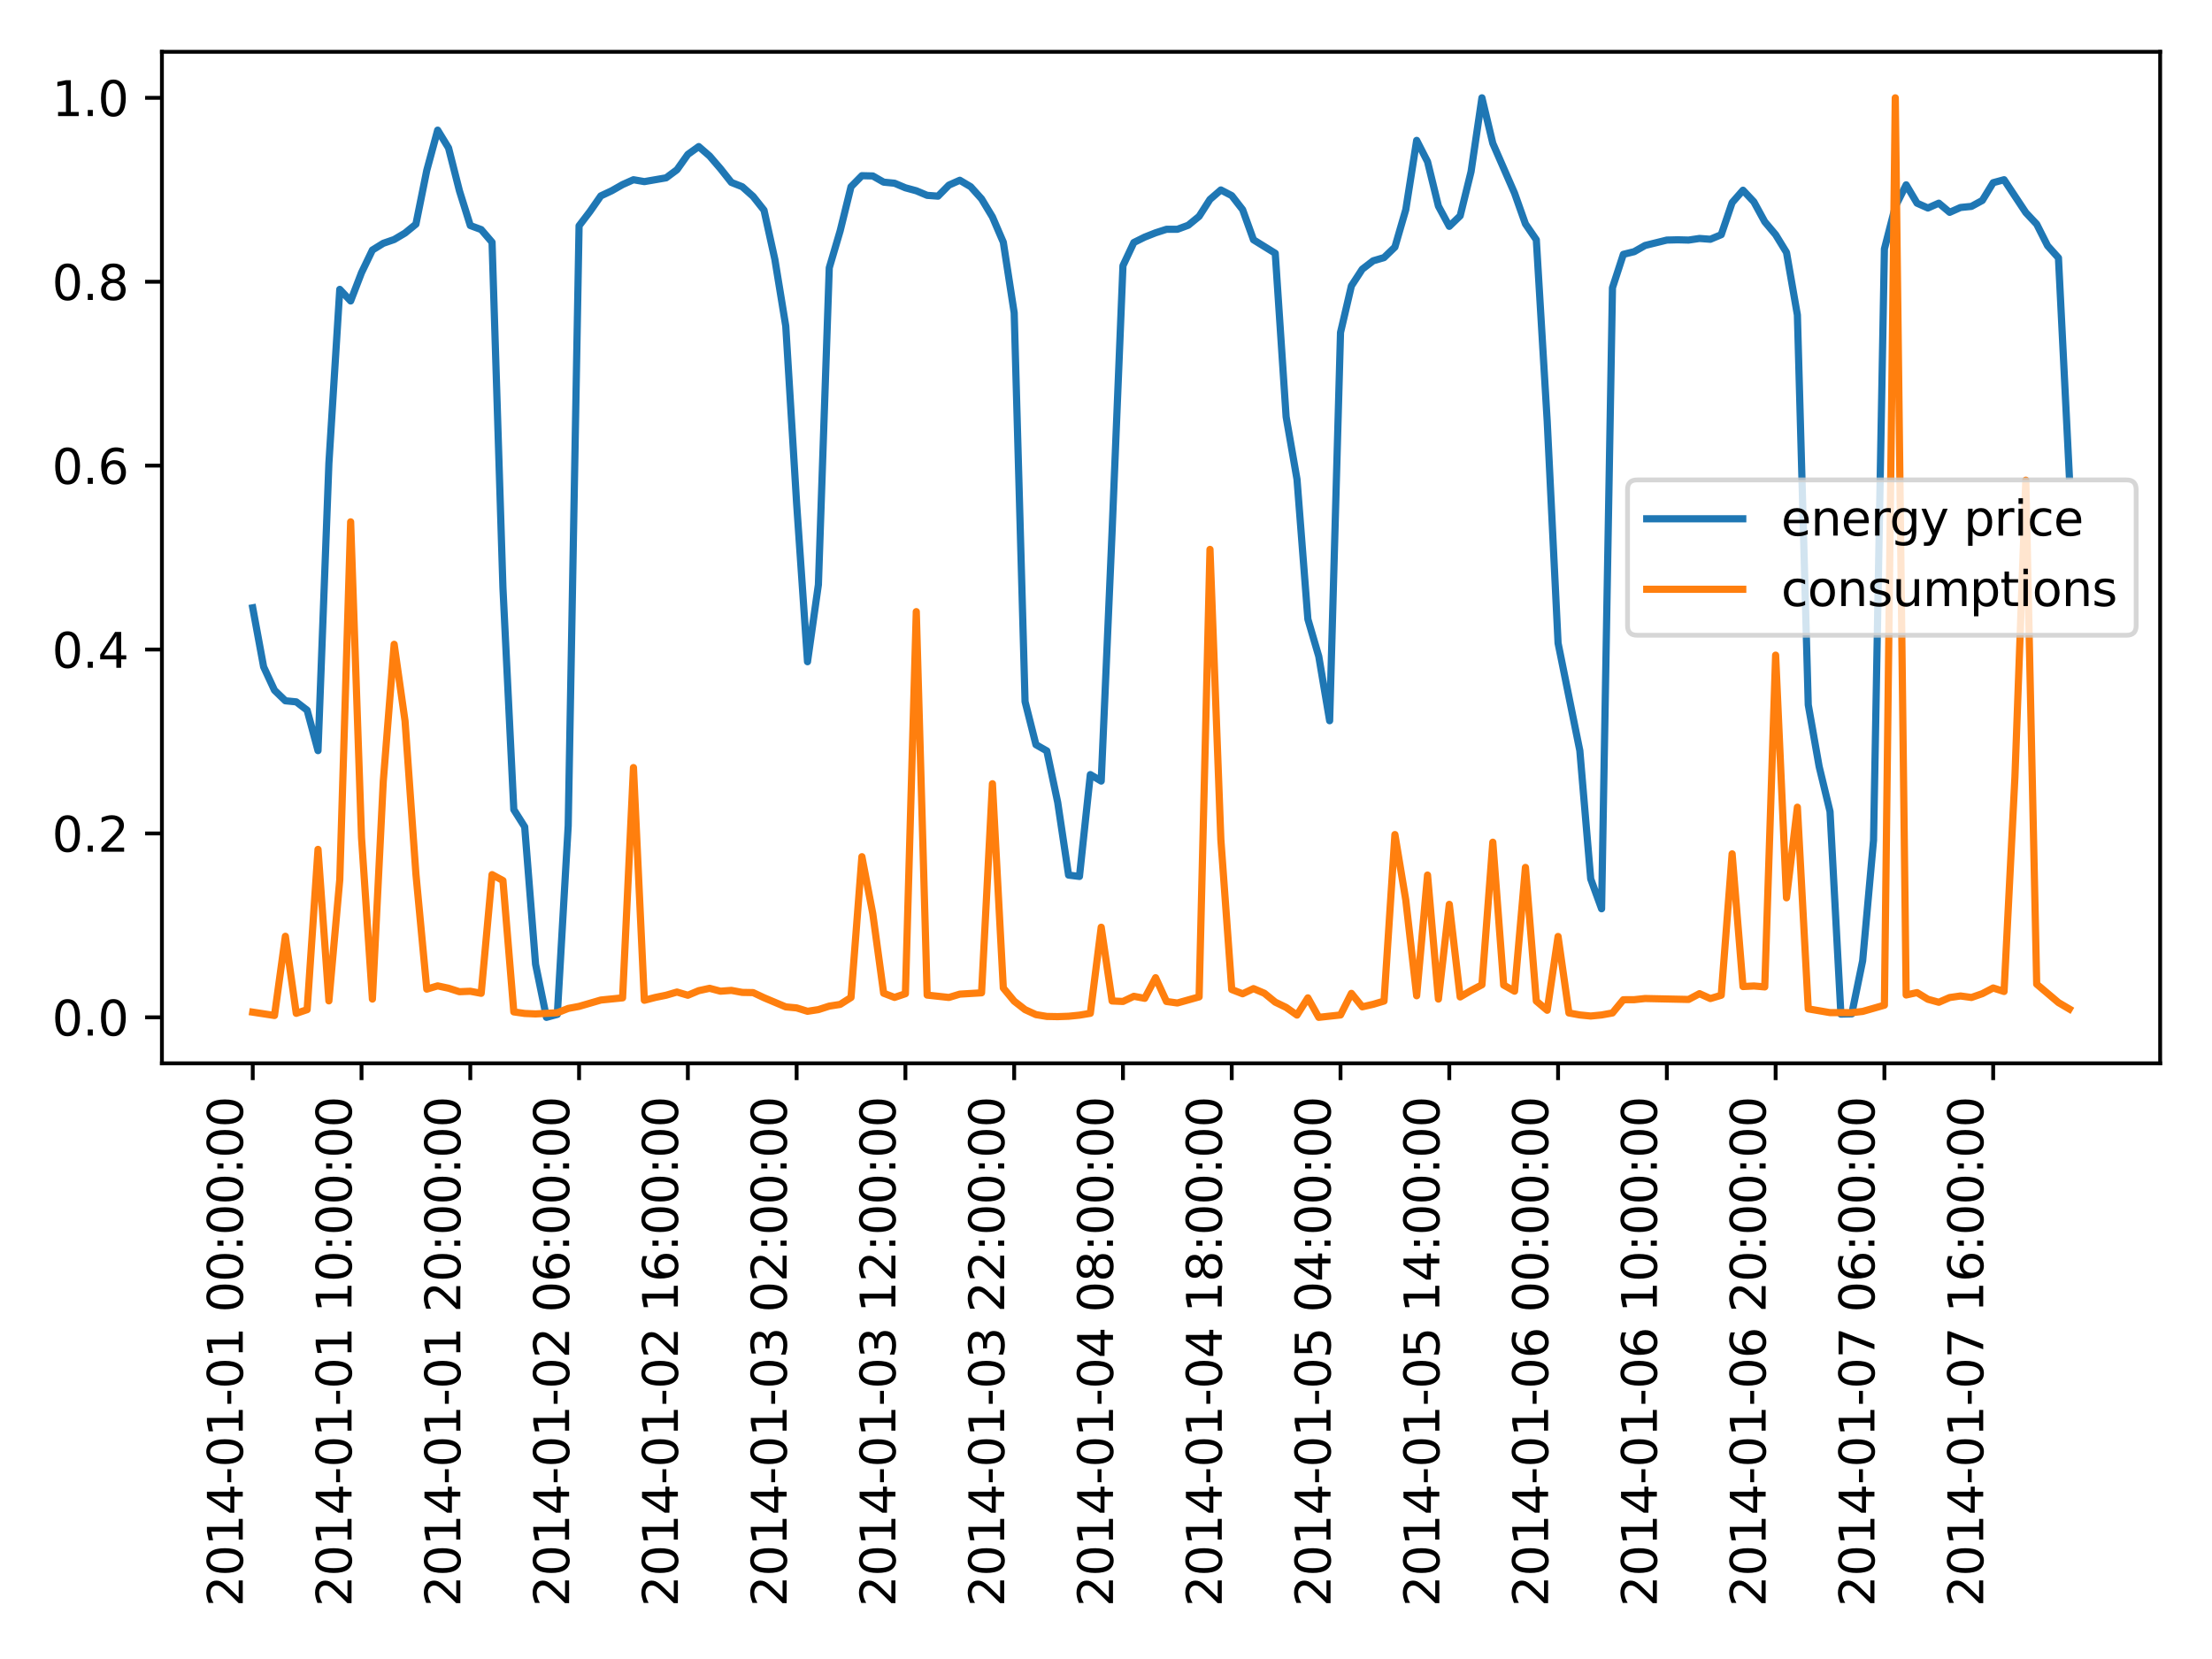 <?xml version="1.0" encoding="utf-8" standalone="no"?>
<!DOCTYPE svg PUBLIC "-//W3C//DTD SVG 1.1//EN"
        "http://www.w3.org/Graphics/SVG/1.1/DTD/svg11.dtd">
<svg xmlns:xlink="http://www.w3.org/1999/xlink" width="460.8pt" height="345.6pt" viewBox="0 0 460.8 345.6"
     xmlns="http://www.w3.org/2000/svg" version="1.1">
    <defs>
        <style type="text/css">*{stroke-linejoin: round; stroke-linecap: butt}</style>
    </defs>
    <g id="figure_1">
        <g id="patch_1">
            <path d="M 0 345.6
L 460.8 345.6 
L 460.8 0 
L 0 0 
z
" style="fill: #ffffff"/>
        </g>
        <g id="axes_1">
            <g id="patch_2">
                <path d="M 33.73 221.51
L 450 221.51 
L 450 10.8 
L 33.73 10.8 
z
" style="fill: #ffffff"/>
            </g>
            <g id="matplotlib.axis_1">
                <g id="xtick_1">
                    <g id="line2d_1">
                        <defs>
                            <path id="m4d69a0c243" d="M 0 0
L 0 3.5 
" style="stroke: #000000; stroke-width: 0.8"/>
                        </defs>
                        <g>
                            <use xlink:href="#m4d69a0c243" x="52.651" y="221.51"
                                 style="stroke: #000000; stroke-width: 0.8"/>
                        </g>
                    </g>
                    <g id="text_1">
                        <!-- 2014-01-01 00:00:00 -->
                        <g transform="translate(50.572 334.716)rotate(-90)scale(0.1 -0.1)">
                            <defs>
                                <path id="DejaVuSans-32" d="M 1228 531
L 3431 531 
L 3431 0 
L 469 0 
L 469 531 
Q 828 903 1448 1529 
Q 2069 2156 2228 2338 
Q 2531 2678 2651 2914 
Q 2772 3150 2772 3378 
Q 2772 3750 2511 3984 
Q 2250 4219 1831 4219 
Q 1534 4219 1204 4116 
Q 875 4013 500 3803 
L 500 4441 
Q 881 4594 1212 4672 
Q 1544 4750 1819 4750 
Q 2544 4750 2975 4387 
Q 3406 4025 3406 3419 
Q 3406 3131 3298 2873 
Q 3191 2616 2906 2266 
Q 2828 2175 2409 1742 
Q 1991 1309 1228 531 
z
" transform="scale(0.016)"/>
                                <path id="DejaVuSans-30" d="M 2034 4250
Q 1547 4250 1301 3770 
Q 1056 3291 1056 2328 
Q 1056 1369 1301 889 
Q 1547 409 2034 409 
Q 2525 409 2770 889 
Q 3016 1369 3016 2328 
Q 3016 3291 2770 3770 
Q 2525 4250 2034 4250 
z
M 2034 4750 
Q 2819 4750 3233 4129 
Q 3647 3509 3647 2328 
Q 3647 1150 3233 529 
Q 2819 -91 2034 -91 
Q 1250 -91 836 529 
Q 422 1150 422 2328 
Q 422 3509 836 4129 
Q 1250 4750 2034 4750 
z
" transform="scale(0.016)"/>
                                <path id="DejaVuSans-31" d="M 794 531
L 1825 531 
L 1825 4091 
L 703 3866 
L 703 4441 
L 1819 4666 
L 2450 4666 
L 2450 531 
L 3481 531 
L 3481 0 
L 794 0 
L 794 531 
z
" transform="scale(0.016)"/>
                                <path id="DejaVuSans-34" d="M 2419 4116
L 825 1625 
L 2419 1625 
L 2419 4116 
z
M 2253 4666 
L 3047 4666 
L 3047 1625 
L 3713 1625 
L 3713 1100 
L 3047 1100 
L 3047 0 
L 2419 0 
L 2419 1100 
L 313 1100 
L 313 1709 
L 2253 4666 
z
" transform="scale(0.016)"/>
                                <path id="DejaVuSans-2d" d="M 313 2009
L 1997 2009 
L 1997 1497 
L 313 1497 
L 313 2009 
z
" transform="scale(0.016)"/>
                                <path id="DejaVuSans-20" transform="scale(0.016)"/>
                                <path id="DejaVuSans-3a" d="M 750 794
L 1409 794 
L 1409 0 
L 750 0 
L 750 794 
z
M 750 3309 
L 1409 3309 
L 1409 2516 
L 750 2516 
L 750 3309 
z
" transform="scale(0.016)"/>
                            </defs>
                            <use xlink:href="#DejaVuSans-32"/>
                            <use xlink:href="#DejaVuSans-30" x="63.623"/>
                            <use xlink:href="#DejaVuSans-31" x="127.246"/>
                            <use xlink:href="#DejaVuSans-34" x="190.869"/>
                            <use xlink:href="#DejaVuSans-2d" x="254.492"/>
                            <use xlink:href="#DejaVuSans-30" x="290.576"/>
                            <use xlink:href="#DejaVuSans-31" x="354.199"/>
                            <use xlink:href="#DejaVuSans-2d" x="417.822"/>
                            <use xlink:href="#DejaVuSans-30" x="453.906"/>
                            <use xlink:href="#DejaVuSans-31" x="517.529"/>
                            <use xlink:href="#DejaVuSans-20" x="581.152"/>
                            <use xlink:href="#DejaVuSans-30" x="612.939"/>
                            <use xlink:href="#DejaVuSans-30" x="676.562"/>
                            <use xlink:href="#DejaVuSans-3a" x="740.186"/>
                            <use xlink:href="#DejaVuSans-30" x="773.877"/>
                            <use xlink:href="#DejaVuSans-30" x="837.5"/>
                            <use xlink:href="#DejaVuSans-3a" x="901.123"/>
                            <use xlink:href="#DejaVuSans-30" x="934.814"/>
                            <use xlink:href="#DejaVuSans-30" x="998.438"/>
                        </g>
                    </g>
                </g>
                <g id="xtick_2">
                    <g id="line2d_2">
                        <g>
                            <use xlink:href="#m4d69a0c243" x="75.312" y="221.51"
                                 style="stroke: #000000; stroke-width: 0.8"/>
                        </g>
                    </g>
                    <g id="text_2">
                        <!-- 2014-01-01 10:00:00 -->
                        <g transform="translate(73.232 334.716)rotate(-90)scale(0.1 -0.1)">
                            <use xlink:href="#DejaVuSans-32"/>
                            <use xlink:href="#DejaVuSans-30" x="63.623"/>
                            <use xlink:href="#DejaVuSans-31" x="127.246"/>
                            <use xlink:href="#DejaVuSans-34" x="190.869"/>
                            <use xlink:href="#DejaVuSans-2d" x="254.492"/>
                            <use xlink:href="#DejaVuSans-30" x="290.576"/>
                            <use xlink:href="#DejaVuSans-31" x="354.199"/>
                            <use xlink:href="#DejaVuSans-2d" x="417.822"/>
                            <use xlink:href="#DejaVuSans-30" x="453.906"/>
                            <use xlink:href="#DejaVuSans-31" x="517.529"/>
                            <use xlink:href="#DejaVuSans-20" x="581.152"/>
                            <use xlink:href="#DejaVuSans-31" x="612.939"/>
                            <use xlink:href="#DejaVuSans-30" x="676.562"/>
                            <use xlink:href="#DejaVuSans-3a" x="740.186"/>
                            <use xlink:href="#DejaVuSans-30" x="773.877"/>
                            <use xlink:href="#DejaVuSans-30" x="837.5"/>
                            <use xlink:href="#DejaVuSans-3a" x="901.123"/>
                            <use xlink:href="#DejaVuSans-30" x="934.814"/>
                            <use xlink:href="#DejaVuSans-30" x="998.438"/>
                        </g>
                    </g>
                </g>
                <g id="xtick_3">
                    <g id="line2d_3">
                        <g>
                            <use xlink:href="#m4d69a0c243" x="97.972" y="221.51"
                                 style="stroke: #000000; stroke-width: 0.8"/>
                        </g>
                    </g>
                    <g id="text_3">
                        <!-- 2014-01-01 20:00:00 -->
                        <g transform="translate(95.892 334.716)rotate(-90)scale(0.1 -0.1)">
                            <use xlink:href="#DejaVuSans-32"/>
                            <use xlink:href="#DejaVuSans-30" x="63.623"/>
                            <use xlink:href="#DejaVuSans-31" x="127.246"/>
                            <use xlink:href="#DejaVuSans-34" x="190.869"/>
                            <use xlink:href="#DejaVuSans-2d" x="254.492"/>
                            <use xlink:href="#DejaVuSans-30" x="290.576"/>
                            <use xlink:href="#DejaVuSans-31" x="354.199"/>
                            <use xlink:href="#DejaVuSans-2d" x="417.822"/>
                            <use xlink:href="#DejaVuSans-30" x="453.906"/>
                            <use xlink:href="#DejaVuSans-31" x="517.529"/>
                            <use xlink:href="#DejaVuSans-20" x="581.152"/>
                            <use xlink:href="#DejaVuSans-32" x="612.939"/>
                            <use xlink:href="#DejaVuSans-30" x="676.562"/>
                            <use xlink:href="#DejaVuSans-3a" x="740.186"/>
                            <use xlink:href="#DejaVuSans-30" x="773.877"/>
                            <use xlink:href="#DejaVuSans-30" x="837.5"/>
                            <use xlink:href="#DejaVuSans-3a" x="901.123"/>
                            <use xlink:href="#DejaVuSans-30" x="934.814"/>
                            <use xlink:href="#DejaVuSans-30" x="998.438"/>
                        </g>
                    </g>
                </g>
                <g id="xtick_4">
                    <g id="line2d_4">
                        <g>
                            <use xlink:href="#m4d69a0c243" x="120.632" y="221.51"
                                 style="stroke: #000000; stroke-width: 0.8"/>
                        </g>
                    </g>
                    <g id="text_4">
                        <!-- 2014-01-02 06:00:00 -->
                        <g transform="translate(118.553 334.716)rotate(-90)scale(0.1 -0.1)">
                            <defs>
                                <path id="DejaVuSans-36" d="M 2113 2584
Q 1688 2584 1439 2293 
Q 1191 2003 1191 1497 
Q 1191 994 1439 701 
Q 1688 409 2113 409 
Q 2538 409 2786 701 
Q 3034 994 3034 1497 
Q 3034 2003 2786 2293 
Q 2538 2584 2113 2584 
z
M 3366 4563 
L 3366 3988 
Q 3128 4100 2886 4159 
Q 2644 4219 2406 4219 
Q 1781 4219 1451 3797 
Q 1122 3375 1075 2522 
Q 1259 2794 1537 2939 
Q 1816 3084 2150 3084 
Q 2853 3084 3261 2657 
Q 3669 2231 3669 1497 
Q 3669 778 3244 343 
Q 2819 -91 2113 -91 
Q 1303 -91 875 529 
Q 447 1150 447 2328 
Q 447 3434 972 4092 
Q 1497 4750 2381 4750 
Q 2619 4750 2861 4703 
Q 3103 4656 3366 4563 
z
" transform="scale(0.016)"/>
                            </defs>
                            <use xlink:href="#DejaVuSans-32"/>
                            <use xlink:href="#DejaVuSans-30" x="63.623"/>
                            <use xlink:href="#DejaVuSans-31" x="127.246"/>
                            <use xlink:href="#DejaVuSans-34" x="190.869"/>
                            <use xlink:href="#DejaVuSans-2d" x="254.492"/>
                            <use xlink:href="#DejaVuSans-30" x="290.576"/>
                            <use xlink:href="#DejaVuSans-31" x="354.199"/>
                            <use xlink:href="#DejaVuSans-2d" x="417.822"/>
                            <use xlink:href="#DejaVuSans-30" x="453.906"/>
                            <use xlink:href="#DejaVuSans-32" x="517.529"/>
                            <use xlink:href="#DejaVuSans-20" x="581.152"/>
                            <use xlink:href="#DejaVuSans-30" x="612.939"/>
                            <use xlink:href="#DejaVuSans-36" x="676.562"/>
                            <use xlink:href="#DejaVuSans-3a" x="740.186"/>
                            <use xlink:href="#DejaVuSans-30" x="773.877"/>
                            <use xlink:href="#DejaVuSans-30" x="837.5"/>
                            <use xlink:href="#DejaVuSans-3a" x="901.123"/>
                            <use xlink:href="#DejaVuSans-30" x="934.814"/>
                            <use xlink:href="#DejaVuSans-30" x="998.438"/>
                        </g>
                    </g>
                </g>
                <g id="xtick_5">
                    <g id="line2d_5">
                        <g>
                            <use xlink:href="#m4d69a0c243" x="143.293" y="221.51"
                                 style="stroke: #000000; stroke-width: 0.8"/>
                        </g>
                    </g>
                    <g id="text_5">
                        <!-- 2014-01-02 16:00:00 -->
                        <g transform="translate(141.213 334.716)rotate(-90)scale(0.1 -0.1)">
                            <use xlink:href="#DejaVuSans-32"/>
                            <use xlink:href="#DejaVuSans-30" x="63.623"/>
                            <use xlink:href="#DejaVuSans-31" x="127.246"/>
                            <use xlink:href="#DejaVuSans-34" x="190.869"/>
                            <use xlink:href="#DejaVuSans-2d" x="254.492"/>
                            <use xlink:href="#DejaVuSans-30" x="290.576"/>
                            <use xlink:href="#DejaVuSans-31" x="354.199"/>
                            <use xlink:href="#DejaVuSans-2d" x="417.822"/>
                            <use xlink:href="#DejaVuSans-30" x="453.906"/>
                            <use xlink:href="#DejaVuSans-32" x="517.529"/>
                            <use xlink:href="#DejaVuSans-20" x="581.152"/>
                            <use xlink:href="#DejaVuSans-31" x="612.939"/>
                            <use xlink:href="#DejaVuSans-36" x="676.562"/>
                            <use xlink:href="#DejaVuSans-3a" x="740.186"/>
                            <use xlink:href="#DejaVuSans-30" x="773.877"/>
                            <use xlink:href="#DejaVuSans-30" x="837.5"/>
                            <use xlink:href="#DejaVuSans-3a" x="901.123"/>
                            <use xlink:href="#DejaVuSans-30" x="934.814"/>
                            <use xlink:href="#DejaVuSans-30" x="998.438"/>
                        </g>
                    </g>
                </g>
                <g id="xtick_6">
                    <g id="line2d_6">
                        <g>
                            <use xlink:href="#m4d69a0c243" x="165.953" y="221.51"
                                 style="stroke: #000000; stroke-width: 0.8"/>
                        </g>
                    </g>
                    <g id="text_6">
                        <!-- 2014-01-03 02:00:00 -->
                        <g transform="translate(163.873 334.716)rotate(-90)scale(0.1 -0.1)">
                            <defs>
                                <path id="DejaVuSans-33" d="M 2597 2516
Q 3050 2419 3304 2112 
Q 3559 1806 3559 1356 
Q 3559 666 3084 287 
Q 2609 -91 1734 -91 
Q 1441 -91 1130 -33 
Q 819 25 488 141 
L 488 750 
Q 750 597 1062 519 
Q 1375 441 1716 441 
Q 2309 441 2620 675 
Q 2931 909 2931 1356 
Q 2931 1769 2642 2001 
Q 2353 2234 1838 2234 
L 1294 2234 
L 1294 2753 
L 1863 2753 
Q 2328 2753 2575 2939 
Q 2822 3125 2822 3475 
Q 2822 3834 2567 4026 
Q 2313 4219 1838 4219 
Q 1578 4219 1281 4162 
Q 984 4106 628 3988 
L 628 4550 
Q 988 4650 1302 4700 
Q 1616 4750 1894 4750 
Q 2613 4750 3031 4423 
Q 3450 4097 3450 3541 
Q 3450 3153 3228 2886 
Q 3006 2619 2597 2516 
z
" transform="scale(0.016)"/>
                            </defs>
                            <use xlink:href="#DejaVuSans-32"/>
                            <use xlink:href="#DejaVuSans-30" x="63.623"/>
                            <use xlink:href="#DejaVuSans-31" x="127.246"/>
                            <use xlink:href="#DejaVuSans-34" x="190.869"/>
                            <use xlink:href="#DejaVuSans-2d" x="254.492"/>
                            <use xlink:href="#DejaVuSans-30" x="290.576"/>
                            <use xlink:href="#DejaVuSans-31" x="354.199"/>
                            <use xlink:href="#DejaVuSans-2d" x="417.822"/>
                            <use xlink:href="#DejaVuSans-30" x="453.906"/>
                            <use xlink:href="#DejaVuSans-33" x="517.529"/>
                            <use xlink:href="#DejaVuSans-20" x="581.152"/>
                            <use xlink:href="#DejaVuSans-30" x="612.939"/>
                            <use xlink:href="#DejaVuSans-32" x="676.562"/>
                            <use xlink:href="#DejaVuSans-3a" x="740.186"/>
                            <use xlink:href="#DejaVuSans-30" x="773.877"/>
                            <use xlink:href="#DejaVuSans-30" x="837.5"/>
                            <use xlink:href="#DejaVuSans-3a" x="901.123"/>
                            <use xlink:href="#DejaVuSans-30" x="934.814"/>
                            <use xlink:href="#DejaVuSans-30" x="998.438"/>
                        </g>
                    </g>
                </g>
                <g id="xtick_7">
                    <g id="line2d_7">
                        <g>
                            <use xlink:href="#m4d69a0c243" x="188.613" y="221.51"
                                 style="stroke: #000000; stroke-width: 0.8"/>
                        </g>
                    </g>
                    <g id="text_7">
                        <!-- 2014-01-03 12:00:00 -->
                        <g transform="translate(186.534 334.716)rotate(-90)scale(0.1 -0.1)">
                            <use xlink:href="#DejaVuSans-32"/>
                            <use xlink:href="#DejaVuSans-30" x="63.623"/>
                            <use xlink:href="#DejaVuSans-31" x="127.246"/>
                            <use xlink:href="#DejaVuSans-34" x="190.869"/>
                            <use xlink:href="#DejaVuSans-2d" x="254.492"/>
                            <use xlink:href="#DejaVuSans-30" x="290.576"/>
                            <use xlink:href="#DejaVuSans-31" x="354.199"/>
                            <use xlink:href="#DejaVuSans-2d" x="417.822"/>
                            <use xlink:href="#DejaVuSans-30" x="453.906"/>
                            <use xlink:href="#DejaVuSans-33" x="517.529"/>
                            <use xlink:href="#DejaVuSans-20" x="581.152"/>
                            <use xlink:href="#DejaVuSans-31" x="612.939"/>
                            <use xlink:href="#DejaVuSans-32" x="676.562"/>
                            <use xlink:href="#DejaVuSans-3a" x="740.186"/>
                            <use xlink:href="#DejaVuSans-30" x="773.877"/>
                            <use xlink:href="#DejaVuSans-30" x="837.5"/>
                            <use xlink:href="#DejaVuSans-3a" x="901.123"/>
                            <use xlink:href="#DejaVuSans-30" x="934.814"/>
                            <use xlink:href="#DejaVuSans-30" x="998.438"/>
                        </g>
                    </g>
                </g>
                <g id="xtick_8">
                    <g id="line2d_8">
                        <g>
                            <use xlink:href="#m4d69a0c243" x="211.274" y="221.51"
                                 style="stroke: #000000; stroke-width: 0.8"/>
                        </g>
                    </g>
                    <g id="text_8">
                        <!-- 2014-01-03 22:00:00 -->
                        <g transform="translate(209.194 334.716)rotate(-90)scale(0.1 -0.1)">
                            <use xlink:href="#DejaVuSans-32"/>
                            <use xlink:href="#DejaVuSans-30" x="63.623"/>
                            <use xlink:href="#DejaVuSans-31" x="127.246"/>
                            <use xlink:href="#DejaVuSans-34" x="190.869"/>
                            <use xlink:href="#DejaVuSans-2d" x="254.492"/>
                            <use xlink:href="#DejaVuSans-30" x="290.576"/>
                            <use xlink:href="#DejaVuSans-31" x="354.199"/>
                            <use xlink:href="#DejaVuSans-2d" x="417.822"/>
                            <use xlink:href="#DejaVuSans-30" x="453.906"/>
                            <use xlink:href="#DejaVuSans-33" x="517.529"/>
                            <use xlink:href="#DejaVuSans-20" x="581.152"/>
                            <use xlink:href="#DejaVuSans-32" x="612.939"/>
                            <use xlink:href="#DejaVuSans-32" x="676.562"/>
                            <use xlink:href="#DejaVuSans-3a" x="740.186"/>
                            <use xlink:href="#DejaVuSans-30" x="773.877"/>
                            <use xlink:href="#DejaVuSans-30" x="837.5"/>
                            <use xlink:href="#DejaVuSans-3a" x="901.123"/>
                            <use xlink:href="#DejaVuSans-30" x="934.814"/>
                            <use xlink:href="#DejaVuSans-30" x="998.438"/>
                        </g>
                    </g>
                </g>
                <g id="xtick_9">
                    <g id="line2d_9">
                        <g>
                            <use xlink:href="#m4d69a0c243" x="233.934" y="221.51"
                                 style="stroke: #000000; stroke-width: 0.8"/>
                        </g>
                    </g>
                    <g id="text_9">
                        <!-- 2014-01-04 08:00:00 -->
                        <g transform="translate(231.854 334.716)rotate(-90)scale(0.1 -0.1)">
                            <defs>
                                <path id="DejaVuSans-38" d="M 2034 2216
Q 1584 2216 1326 1975 
Q 1069 1734 1069 1313 
Q 1069 891 1326 650 
Q 1584 409 2034 409 
Q 2484 409 2743 651 
Q 3003 894 3003 1313 
Q 3003 1734 2745 1975 
Q 2488 2216 2034 2216 
z
M 1403 2484 
Q 997 2584 770 2862 
Q 544 3141 544 3541 
Q 544 4100 942 4425 
Q 1341 4750 2034 4750 
Q 2731 4750 3128 4425 
Q 3525 4100 3525 3541 
Q 3525 3141 3298 2862 
Q 3072 2584 2669 2484 
Q 3125 2378 3379 2068 
Q 3634 1759 3634 1313 
Q 3634 634 3220 271 
Q 2806 -91 2034 -91 
Q 1263 -91 848 271 
Q 434 634 434 1313 
Q 434 1759 690 2068 
Q 947 2378 1403 2484 
z
M 1172 3481 
Q 1172 3119 1398 2916 
Q 1625 2713 2034 2713 
Q 2441 2713 2670 2916 
Q 2900 3119 2900 3481 
Q 2900 3844 2670 4047 
Q 2441 4250 2034 4250 
Q 1625 4250 1398 4047 
Q 1172 3844 1172 3481 
z
" transform="scale(0.016)"/>
                            </defs>
                            <use xlink:href="#DejaVuSans-32"/>
                            <use xlink:href="#DejaVuSans-30" x="63.623"/>
                            <use xlink:href="#DejaVuSans-31" x="127.246"/>
                            <use xlink:href="#DejaVuSans-34" x="190.869"/>
                            <use xlink:href="#DejaVuSans-2d" x="254.492"/>
                            <use xlink:href="#DejaVuSans-30" x="290.576"/>
                            <use xlink:href="#DejaVuSans-31" x="354.199"/>
                            <use xlink:href="#DejaVuSans-2d" x="417.822"/>
                            <use xlink:href="#DejaVuSans-30" x="453.906"/>
                            <use xlink:href="#DejaVuSans-34" x="517.529"/>
                            <use xlink:href="#DejaVuSans-20" x="581.152"/>
                            <use xlink:href="#DejaVuSans-30" x="612.939"/>
                            <use xlink:href="#DejaVuSans-38" x="676.562"/>
                            <use xlink:href="#DejaVuSans-3a" x="740.186"/>
                            <use xlink:href="#DejaVuSans-30" x="773.877"/>
                            <use xlink:href="#DejaVuSans-30" x="837.5"/>
                            <use xlink:href="#DejaVuSans-3a" x="901.123"/>
                            <use xlink:href="#DejaVuSans-30" x="934.814"/>
                            <use xlink:href="#DejaVuSans-30" x="998.438"/>
                        </g>
                    </g>
                </g>
                <g id="xtick_10">
                    <g id="line2d_10">
                        <g>
                            <use xlink:href="#m4d69a0c243" x="256.594" y="221.51"
                                 style="stroke: #000000; stroke-width: 0.8"/>
                        </g>
                    </g>
                    <g id="text_10">
                        <!-- 2014-01-04 18:00:00 -->
                        <g transform="translate(254.515 334.716)rotate(-90)scale(0.1 -0.1)">
                            <use xlink:href="#DejaVuSans-32"/>
                            <use xlink:href="#DejaVuSans-30" x="63.623"/>
                            <use xlink:href="#DejaVuSans-31" x="127.246"/>
                            <use xlink:href="#DejaVuSans-34" x="190.869"/>
                            <use xlink:href="#DejaVuSans-2d" x="254.492"/>
                            <use xlink:href="#DejaVuSans-30" x="290.576"/>
                            <use xlink:href="#DejaVuSans-31" x="354.199"/>
                            <use xlink:href="#DejaVuSans-2d" x="417.822"/>
                            <use xlink:href="#DejaVuSans-30" x="453.906"/>
                            <use xlink:href="#DejaVuSans-34" x="517.529"/>
                            <use xlink:href="#DejaVuSans-20" x="581.152"/>
                            <use xlink:href="#DejaVuSans-31" x="612.939"/>
                            <use xlink:href="#DejaVuSans-38" x="676.562"/>
                            <use xlink:href="#DejaVuSans-3a" x="740.186"/>
                            <use xlink:href="#DejaVuSans-30" x="773.877"/>
                            <use xlink:href="#DejaVuSans-30" x="837.5"/>
                            <use xlink:href="#DejaVuSans-3a" x="901.123"/>
                            <use xlink:href="#DejaVuSans-30" x="934.814"/>
                            <use xlink:href="#DejaVuSans-30" x="998.438"/>
                        </g>
                    </g>
                </g>
                <g id="xtick_11">
                    <g id="line2d_11">
                        <g>
                            <use xlink:href="#m4d69a0c243" x="279.255" y="221.51"
                                 style="stroke: #000000; stroke-width: 0.8"/>
                        </g>
                    </g>
                    <g id="text_11">
                        <!-- 2014-01-05 04:00:00 -->
                        <g transform="translate(277.175 334.716)rotate(-90)scale(0.1 -0.1)">
                            <defs>
                                <path id="DejaVuSans-35" d="M 691 4666
L 3169 4666 
L 3169 4134 
L 1269 4134 
L 1269 2991 
Q 1406 3038 1543 3061 
Q 1681 3084 1819 3084 
Q 2600 3084 3056 2656 
Q 3513 2228 3513 1497 
Q 3513 744 3044 326 
Q 2575 -91 1722 -91 
Q 1428 -91 1123 -41 
Q 819 9 494 109 
L 494 744 
Q 775 591 1075 516 
Q 1375 441 1709 441 
Q 2250 441 2565 725 
Q 2881 1009 2881 1497 
Q 2881 1984 2565 2268 
Q 2250 2553 1709 2553 
Q 1456 2553 1204 2497 
Q 953 2441 691 2322 
L 691 4666 
z
" transform="scale(0.016)"/>
                            </defs>
                            <use xlink:href="#DejaVuSans-32"/>
                            <use xlink:href="#DejaVuSans-30" x="63.623"/>
                            <use xlink:href="#DejaVuSans-31" x="127.246"/>
                            <use xlink:href="#DejaVuSans-34" x="190.869"/>
                            <use xlink:href="#DejaVuSans-2d" x="254.492"/>
                            <use xlink:href="#DejaVuSans-30" x="290.576"/>
                            <use xlink:href="#DejaVuSans-31" x="354.199"/>
                            <use xlink:href="#DejaVuSans-2d" x="417.822"/>
                            <use xlink:href="#DejaVuSans-30" x="453.906"/>
                            <use xlink:href="#DejaVuSans-35" x="517.529"/>
                            <use xlink:href="#DejaVuSans-20" x="581.152"/>
                            <use xlink:href="#DejaVuSans-30" x="612.939"/>
                            <use xlink:href="#DejaVuSans-34" x="676.562"/>
                            <use xlink:href="#DejaVuSans-3a" x="740.186"/>
                            <use xlink:href="#DejaVuSans-30" x="773.877"/>
                            <use xlink:href="#DejaVuSans-30" x="837.5"/>
                            <use xlink:href="#DejaVuSans-3a" x="901.123"/>
                            <use xlink:href="#DejaVuSans-30" x="934.814"/>
                            <use xlink:href="#DejaVuSans-30" x="998.438"/>
                        </g>
                    </g>
                </g>
                <g id="xtick_12">
                    <g id="line2d_12">
                        <g>
                            <use xlink:href="#m4d69a0c243" x="301.915" y="221.51"
                                 style="stroke: #000000; stroke-width: 0.8"/>
                        </g>
                    </g>
                    <g id="text_12">
                        <!-- 2014-01-05 14:00:00 -->
                        <g transform="translate(299.835 334.716)rotate(-90)scale(0.1 -0.1)">
                            <use xlink:href="#DejaVuSans-32"/>
                            <use xlink:href="#DejaVuSans-30" x="63.623"/>
                            <use xlink:href="#DejaVuSans-31" x="127.246"/>
                            <use xlink:href="#DejaVuSans-34" x="190.869"/>
                            <use xlink:href="#DejaVuSans-2d" x="254.492"/>
                            <use xlink:href="#DejaVuSans-30" x="290.576"/>
                            <use xlink:href="#DejaVuSans-31" x="354.199"/>
                            <use xlink:href="#DejaVuSans-2d" x="417.822"/>
                            <use xlink:href="#DejaVuSans-30" x="453.906"/>
                            <use xlink:href="#DejaVuSans-35" x="517.529"/>
                            <use xlink:href="#DejaVuSans-20" x="581.152"/>
                            <use xlink:href="#DejaVuSans-31" x="612.939"/>
                            <use xlink:href="#DejaVuSans-34" x="676.562"/>
                            <use xlink:href="#DejaVuSans-3a" x="740.186"/>
                            <use xlink:href="#DejaVuSans-30" x="773.877"/>
                            <use xlink:href="#DejaVuSans-30" x="837.5"/>
                            <use xlink:href="#DejaVuSans-3a" x="901.123"/>
                            <use xlink:href="#DejaVuSans-30" x="934.814"/>
                            <use xlink:href="#DejaVuSans-30" x="998.438"/>
                        </g>
                    </g>
                </g>
                <g id="xtick_13">
                    <g id="line2d_13">
                        <g>
                            <use xlink:href="#m4d69a0c243" x="324.575" y="221.51"
                                 style="stroke: #000000; stroke-width: 0.8"/>
                        </g>
                    </g>
                    <g id="text_13">
                        <!-- 2014-01-06 00:00:00 -->
                        <g transform="translate(322.495 334.716)rotate(-90)scale(0.1 -0.1)">
                            <use xlink:href="#DejaVuSans-32"/>
                            <use xlink:href="#DejaVuSans-30" x="63.623"/>
                            <use xlink:href="#DejaVuSans-31" x="127.246"/>
                            <use xlink:href="#DejaVuSans-34" x="190.869"/>
                            <use xlink:href="#DejaVuSans-2d" x="254.492"/>
                            <use xlink:href="#DejaVuSans-30" x="290.576"/>
                            <use xlink:href="#DejaVuSans-31" x="354.199"/>
                            <use xlink:href="#DejaVuSans-2d" x="417.822"/>
                            <use xlink:href="#DejaVuSans-30" x="453.906"/>
                            <use xlink:href="#DejaVuSans-36" x="517.529"/>
                            <use xlink:href="#DejaVuSans-20" x="581.152"/>
                            <use xlink:href="#DejaVuSans-30" x="612.939"/>
                            <use xlink:href="#DejaVuSans-30" x="676.562"/>
                            <use xlink:href="#DejaVuSans-3a" x="740.186"/>
                            <use xlink:href="#DejaVuSans-30" x="773.877"/>
                            <use xlink:href="#DejaVuSans-30" x="837.5"/>
                            <use xlink:href="#DejaVuSans-3a" x="901.123"/>
                            <use xlink:href="#DejaVuSans-30" x="934.814"/>
                            <use xlink:href="#DejaVuSans-30" x="998.438"/>
                        </g>
                    </g>
                </g>
                <g id="xtick_14">
                    <g id="line2d_14">
                        <g>
                            <use xlink:href="#m4d69a0c243" x="347.235" y="221.51"
                                 style="stroke: #000000; stroke-width: 0.8"/>
                        </g>
                    </g>
                    <g id="text_14">
                        <!-- 2014-01-06 10:00:00 -->
                        <g transform="translate(345.156 334.716)rotate(-90)scale(0.1 -0.1)">
                            <use xlink:href="#DejaVuSans-32"/>
                            <use xlink:href="#DejaVuSans-30" x="63.623"/>
                            <use xlink:href="#DejaVuSans-31" x="127.246"/>
                            <use xlink:href="#DejaVuSans-34" x="190.869"/>
                            <use xlink:href="#DejaVuSans-2d" x="254.492"/>
                            <use xlink:href="#DejaVuSans-30" x="290.576"/>
                            <use xlink:href="#DejaVuSans-31" x="354.199"/>
                            <use xlink:href="#DejaVuSans-2d" x="417.822"/>
                            <use xlink:href="#DejaVuSans-30" x="453.906"/>
                            <use xlink:href="#DejaVuSans-36" x="517.529"/>
                            <use xlink:href="#DejaVuSans-20" x="581.152"/>
                            <use xlink:href="#DejaVuSans-31" x="612.939"/>
                            <use xlink:href="#DejaVuSans-30" x="676.562"/>
                            <use xlink:href="#DejaVuSans-3a" x="740.186"/>
                            <use xlink:href="#DejaVuSans-30" x="773.877"/>
                            <use xlink:href="#DejaVuSans-30" x="837.5"/>
                            <use xlink:href="#DejaVuSans-3a" x="901.123"/>
                            <use xlink:href="#DejaVuSans-30" x="934.814"/>
                            <use xlink:href="#DejaVuSans-30" x="998.438"/>
                        </g>
                    </g>
                </g>
                <g id="xtick_15">
                    <g id="line2d_15">
                        <g>
                            <use xlink:href="#m4d69a0c243" x="369.896" y="221.51"
                                 style="stroke: #000000; stroke-width: 0.8"/>
                        </g>
                    </g>
                    <g id="text_15">
                        <!-- 2014-01-06 20:00:00 -->
                        <g transform="translate(367.816 334.716)rotate(-90)scale(0.1 -0.1)">
                            <use xlink:href="#DejaVuSans-32"/>
                            <use xlink:href="#DejaVuSans-30" x="63.623"/>
                            <use xlink:href="#DejaVuSans-31" x="127.246"/>
                            <use xlink:href="#DejaVuSans-34" x="190.869"/>
                            <use xlink:href="#DejaVuSans-2d" x="254.492"/>
                            <use xlink:href="#DejaVuSans-30" x="290.576"/>
                            <use xlink:href="#DejaVuSans-31" x="354.199"/>
                            <use xlink:href="#DejaVuSans-2d" x="417.822"/>
                            <use xlink:href="#DejaVuSans-30" x="453.906"/>
                            <use xlink:href="#DejaVuSans-36" x="517.529"/>
                            <use xlink:href="#DejaVuSans-20" x="581.152"/>
                            <use xlink:href="#DejaVuSans-32" x="612.939"/>
                            <use xlink:href="#DejaVuSans-30" x="676.562"/>
                            <use xlink:href="#DejaVuSans-3a" x="740.186"/>
                            <use xlink:href="#DejaVuSans-30" x="773.877"/>
                            <use xlink:href="#DejaVuSans-30" x="837.5"/>
                            <use xlink:href="#DejaVuSans-3a" x="901.123"/>
                            <use xlink:href="#DejaVuSans-30" x="934.814"/>
                            <use xlink:href="#DejaVuSans-30" x="998.438"/>
                        </g>
                    </g>
                </g>
                <g id="xtick_16">
                    <g id="line2d_16">
                        <g>
                            <use xlink:href="#m4d69a0c243" x="392.556" y="221.51"
                                 style="stroke: #000000; stroke-width: 0.8"/>
                        </g>
                    </g>
                    <g id="text_16">
                        <!-- 2014-01-07 06:00:00 -->
                        <g transform="translate(390.476 334.716)rotate(-90)scale(0.1 -0.1)">
                            <defs>
                                <path id="DejaVuSans-37" d="M 525 4666
L 3525 4666 
L 3525 4397 
L 1831 0 
L 1172 0 
L 2766 4134 
L 525 4134 
L 525 4666 
z
" transform="scale(0.016)"/>
                            </defs>
                            <use xlink:href="#DejaVuSans-32"/>
                            <use xlink:href="#DejaVuSans-30" x="63.623"/>
                            <use xlink:href="#DejaVuSans-31" x="127.246"/>
                            <use xlink:href="#DejaVuSans-34" x="190.869"/>
                            <use xlink:href="#DejaVuSans-2d" x="254.492"/>
                            <use xlink:href="#DejaVuSans-30" x="290.576"/>
                            <use xlink:href="#DejaVuSans-31" x="354.199"/>
                            <use xlink:href="#DejaVuSans-2d" x="417.822"/>
                            <use xlink:href="#DejaVuSans-30" x="453.906"/>
                            <use xlink:href="#DejaVuSans-37" x="517.529"/>
                            <use xlink:href="#DejaVuSans-20" x="581.152"/>
                            <use xlink:href="#DejaVuSans-30" x="612.939"/>
                            <use xlink:href="#DejaVuSans-36" x="676.562"/>
                            <use xlink:href="#DejaVuSans-3a" x="740.186"/>
                            <use xlink:href="#DejaVuSans-30" x="773.877"/>
                            <use xlink:href="#DejaVuSans-30" x="837.5"/>
                            <use xlink:href="#DejaVuSans-3a" x="901.123"/>
                            <use xlink:href="#DejaVuSans-30" x="934.814"/>
                            <use xlink:href="#DejaVuSans-30" x="998.438"/>
                        </g>
                    </g>
                </g>
                <g id="xtick_17">
                    <g id="line2d_17">
                        <g>
                            <use xlink:href="#m4d69a0c243" x="415.216" y="221.51"
                                 style="stroke: #000000; stroke-width: 0.8"/>
                        </g>
                    </g>
                    <g id="text_17">
                        <!-- 2014-01-07 16:00:00 -->
                        <g transform="translate(413.137 334.716)rotate(-90)scale(0.1 -0.1)">
                            <use xlink:href="#DejaVuSans-32"/>
                            <use xlink:href="#DejaVuSans-30" x="63.623"/>
                            <use xlink:href="#DejaVuSans-31" x="127.246"/>
                            <use xlink:href="#DejaVuSans-34" x="190.869"/>
                            <use xlink:href="#DejaVuSans-2d" x="254.492"/>
                            <use xlink:href="#DejaVuSans-30" x="290.576"/>
                            <use xlink:href="#DejaVuSans-31" x="354.199"/>
                            <use xlink:href="#DejaVuSans-2d" x="417.822"/>
                            <use xlink:href="#DejaVuSans-30" x="453.906"/>
                            <use xlink:href="#DejaVuSans-37" x="517.529"/>
                            <use xlink:href="#DejaVuSans-20" x="581.152"/>
                            <use xlink:href="#DejaVuSans-31" x="612.939"/>
                            <use xlink:href="#DejaVuSans-36" x="676.562"/>
                            <use xlink:href="#DejaVuSans-3a" x="740.186"/>
                            <use xlink:href="#DejaVuSans-30" x="773.877"/>
                            <use xlink:href="#DejaVuSans-30" x="837.5"/>
                            <use xlink:href="#DejaVuSans-3a" x="901.123"/>
                            <use xlink:href="#DejaVuSans-30" x="934.814"/>
                            <use xlink:href="#DejaVuSans-30" x="998.438"/>
                        </g>
                    </g>
                </g>
            </g>
            <g id="matplotlib.axis_2">
                <g id="ytick_1">
                    <g id="line2d_18">
                        <defs>
                            <path id="m6c6b23ee08" d="M 0 0
L -3.5 0 
" style="stroke: #000000; stroke-width: 0.8"/>
                        </defs>
                        <g>
                            <use xlink:href="#m6c6b23ee08" x="33.73" y="211.932"
                                 style="stroke: #000000; stroke-width: 0.8"/>
                        </g>
                    </g>
                    <g id="text_18">
                        <!-- 0.0 -->
                        <g transform="translate(10.827 215.731)scale(0.1 -0.1)">
                            <defs>
                                <path id="DejaVuSans-2e" d="M 684 794
L 1344 794 
L 1344 0 
L 684 0 
L 684 794 
z
" transform="scale(0.016)"/>
                            </defs>
                            <use xlink:href="#DejaVuSans-30"/>
                            <use xlink:href="#DejaVuSans-2e" x="63.623"/>
                            <use xlink:href="#DejaVuSans-30" x="95.41"/>
                        </g>
                    </g>
                </g>
                <g id="ytick_2">
                    <g id="line2d_19">
                        <g>
                            <use xlink:href="#m6c6b23ee08" x="33.73" y="173.621"
                                 style="stroke: #000000; stroke-width: 0.8"/>
                        </g>
                    </g>
                    <g id="text_19">
                        <!-- 0.2 -->
                        <g transform="translate(10.827 177.421)scale(0.1 -0.1)">
                            <use xlink:href="#DejaVuSans-30"/>
                            <use xlink:href="#DejaVuSans-2e" x="63.623"/>
                            <use xlink:href="#DejaVuSans-32" x="95.41"/>
                        </g>
                    </g>
                </g>
                <g id="ytick_3">
                    <g id="line2d_20">
                        <g>
                            <use xlink:href="#m6c6b23ee08" x="33.73" y="135.31"
                                 style="stroke: #000000; stroke-width: 0.8"/>
                        </g>
                    </g>
                    <g id="text_20">
                        <!-- 0.4 -->
                        <g transform="translate(10.827 139.11)scale(0.1 -0.1)">
                            <use xlink:href="#DejaVuSans-30"/>
                            <use xlink:href="#DejaVuSans-2e" x="63.623"/>
                            <use xlink:href="#DejaVuSans-34" x="95.41"/>
                        </g>
                    </g>
                </g>
                <g id="ytick_4">
                    <g id="line2d_21">
                        <g>
                            <use xlink:href="#m6c6b23ee08" x="33.73" y="97"
                                 style="stroke: #000000; stroke-width: 0.8"/>
                        </g>
                    </g>
                    <g id="text_21">
                        <!-- 0.6 -->
                        <g transform="translate(10.827 100.799)scale(0.1 -0.1)">
                            <use xlink:href="#DejaVuSans-30"/>
                            <use xlink:href="#DejaVuSans-2e" x="63.623"/>
                            <use xlink:href="#DejaVuSans-36" x="95.41"/>
                        </g>
                    </g>
                </g>
                <g id="ytick_5">
                    <g id="line2d_22">
                        <g>
                            <use xlink:href="#m6c6b23ee08" x="33.73" y="58.689"
                                 style="stroke: #000000; stroke-width: 0.8"/>
                        </g>
                    </g>
                    <g id="text_22">
                        <!-- 0.8 -->
                        <g transform="translate(10.827 62.488)scale(0.1 -0.1)">
                            <use xlink:href="#DejaVuSans-30"/>
                            <use xlink:href="#DejaVuSans-2e" x="63.623"/>
                            <use xlink:href="#DejaVuSans-38" x="95.41"/>
                        </g>
                    </g>
                </g>
                <g id="ytick_6">
                    <g id="line2d_23">
                        <g>
                            <use xlink:href="#m6c6b23ee08" x="33.73" y="20.378"
                                 style="stroke: #000000; stroke-width: 0.8"/>
                        </g>
                    </g>
                    <g id="text_23">
                        <!-- 1.0 -->
                        <g transform="translate(10.827 24.177)scale(0.1 -0.1)">
                            <use xlink:href="#DejaVuSans-31"/>
                            <use xlink:href="#DejaVuSans-2e" x="63.623"/>
                            <use xlink:href="#DejaVuSans-30" x="95.41"/>
                        </g>
                    </g>
                </g>
            </g>
            <g id="line2d_24">
                <path d="M 52.651 126.622
L 54.917 138.914 
L 57.183 143.797 
L 59.449 145.985 
L 61.715 146.21 
L 63.982 147.95 
L 66.248 156.369 
L 68.514 96.539 
L 70.78 60.283 
L 73.046 62.696 
L 75.312 56.803 
L 77.578 52.088 
L 79.844 50.685 
L 82.11 49.899 
L 84.376 48.552 
L 86.642 46.7 
L 88.908 35.475 
L 91.174 27.113 
L 93.44 30.817 
L 95.706 39.741 
L 97.972 46.981 
L 100.238 47.823 
L 102.504 50.461 
L 104.77 122.413 
L 107.036 168.66 
L 109.302 172.252 
L 111.568 200.876 
L 113.834 211.932 
L 116.1 211.315 
L 118.366 172.027 
L 120.632 47.037 
L 122.898 44.062 
L 125.164 40.807 
L 127.43 39.741 
L 129.696 38.45 
L 131.962 37.44 
L 134.228 37.833 
L 138.761 37.047 
L 141.027 35.363 
L 143.293 32.164 
L 145.559 30.536 
L 147.825 32.501 
L 150.091 35.139 
L 152.357 38.001 
L 154.623 38.899 
L 156.889 40.919 
L 159.155 43.782 
L 161.421 54.053 
L 163.687 67.916 
L 165.953 104.902 
L 168.219 137.847 
L 170.485 121.796 
L 172.751 55.793 
L 175.017 48.103 
L 177.283 38.899 
L 179.549 36.598 
L 181.815 36.654 
L 184.081 37.945 
L 186.347 38.169 
L 188.613 39.123 
L 190.879 39.741 
L 193.145 40.695 
L 195.411 40.863 
L 197.677 38.562 
L 199.943 37.552 
L 202.209 38.899 
L 204.475 41.425 
L 206.742 45.185 
L 209.008 50.461 
L 211.274 65.165 
L 213.54 146.154 
L 215.806 155.134 
L 218.072 156.425 
L 220.338 167.145 
L 222.604 182.298 
L 224.87 182.579 
L 227.136 161.364 
L 229.402 162.711 
L 231.668 110.739 
L 233.934 55.344 
L 236.2 50.517 
L 238.466 49.394 
L 240.732 48.496 
L 242.998 47.767 
L 245.264 47.767 
L 247.53 46.925 
L 249.796 45.073 
L 252.062 41.537 
L 254.328 39.572 
L 256.594 40.751 
L 258.86 43.67 
L 261.126 49.956 
L 265.658 52.762 
L 267.924 86.83 
L 270.19 99.851 
L 272.456 128.98 
L 274.722 136.725 
L 276.988 150.139 
L 279.255 69.263 
L 281.521 59.553 
L 283.787 56.073 
L 286.053 54.333 
L 288.319 53.66 
L 290.585 51.471 
L 292.851 43.67 
L 295.117 29.245 
L 297.383 33.679 
L 299.649 42.94 
L 301.915 47.149 
L 304.181 44.96 
L 306.447 35.756 
L 308.713 20.378 
L 310.979 29.863 
L 315.511 40.246 
L 317.777 46.644 
L 320.043 49.956 
L 322.309 87.728 
L 324.575 133.975 
L 329.107 156.369 
L 331.373 183.084 
L 333.639 189.314 
L 335.905 59.946 
L 338.171 52.986 
L 340.437 52.425 
L 342.703 51.134 
L 347.235 50.012 
L 349.502 49.956 
L 351.768 50.012 
L 354.034 49.675 
L 356.3 49.843 
L 358.566 48.889 
L 360.832 42.21 
L 363.098 39.629 
L 365.364 42.042 
L 367.63 46.195 
L 369.896 48.889 
L 372.162 52.593 
L 374.428 65.614 
L 376.694 146.827 
L 378.96 159.68 
L 381.226 169.053 
L 383.492 211.259 
L 385.758 211.203 
L 388.024 200.146 
L 390.29 175.058 
L 392.556 51.864 
L 394.822 43.052 
L 397.088 38.506 
L 399.354 42.323 
L 401.62 43.333 
L 403.886 42.323 
L 406.152 44.231 
L 408.418 43.221 
L 410.684 42.996 
L 412.95 41.761 
L 415.216 38.057 
L 417.482 37.44 
L 422.015 44.287 
L 424.281 46.7 
L 426.547 51.19 
L 428.813 53.716 
L 431.079 99.065 
L 431.079 99.065 
" clip-path="url(#p107317e7ef)" style="fill: none; stroke: #1f77b4; stroke-width: 1.5; stroke-linecap: square"/>
            </g>
            <g id="line2d_25">
                <path d="M 52.651 210.848
L 57.183 211.543 
L 59.449 195.046 
L 61.715 211.095 
L 63.982 210.33 
L 66.248 176.943 
L 68.514 208.5 
L 70.78 183.255 
L 73.046 108.714 
L 75.312 174.474 
L 77.578 208.124 
L 79.844 162.748 
L 82.11 134.221 
L 84.376 150.191 
L 86.642 182.046 
L 88.908 206.054 
L 91.174 205.376 
L 93.44 205.866 
L 95.706 206.591 
L 97.972 206.496 
L 100.238 206.926 
L 102.504 182.198 
L 104.77 183.432 
L 107.036 210.796 
L 109.302 211.121 
L 111.568 211.22 
L 116.1 210.976 
L 118.366 210.076 
L 120.632 209.649 
L 125.164 208.327 
L 129.696 207.872 
L 131.962 159.901 
L 134.228 208.376 
L 136.495 207.788 
L 138.761 207.323 
L 141.027 206.661 
L 143.293 207.329 
L 145.559 206.374 
L 147.825 205.884 
L 150.091 206.485 
L 152.357 206.316 
L 154.623 206.735 
L 156.889 206.777 
L 159.155 207.846 
L 163.687 209.753 
L 165.953 209.964 
L 168.219 210.671 
L 170.485 210.322 
L 172.751 209.593 
L 175.017 209.238 
L 177.283 207.796 
L 179.549 178.466 
L 181.815 190.326 
L 184.081 206.908 
L 186.347 207.779 
L 188.613 207.01 
L 190.879 127.416 
L 193.145 207.294 
L 197.677 207.788 
L 199.943 207.096 
L 204.475 206.823 
L 206.742 163.268 
L 209.008 205.822 
L 211.274 208.56 
L 213.54 210.326 
L 215.806 211.364 
L 218.072 211.741 
L 220.338 211.785 
L 222.604 211.706 
L 224.87 211.476 
L 227.136 211.095 
L 229.402 193.158 
L 231.668 208.523 
L 233.934 208.623 
L 236.2 207.55 
L 238.466 207.968 
L 240.732 203.676 
L 242.998 208.624 
L 245.264 208.942 
L 249.796 207.671 
L 252.062 114.453 
L 254.328 174.899 
L 256.594 206.14 
L 258.86 207.021 
L 261.126 205.947 
L 263.392 206.912 
L 265.658 208.764 
L 267.924 209.862 
L 270.19 211.461 
L 272.456 207.872 
L 274.722 211.932 
L 279.255 211.436 
L 281.521 206.939 
L 283.787 209.739 
L 286.053 209.218 
L 288.319 208.541 
L 290.585 173.853 
L 292.851 187.502 
L 295.117 207.435 
L 297.383 182.293 
L 299.649 208.124 
L 301.915 188.394 
L 304.181 207.682 
L 306.447 206.349 
L 308.713 205.149 
L 310.979 175.449 
L 313.245 205.208 
L 315.511 206.482 
L 317.777 180.699 
L 320.043 208.54 
L 322.309 210.457 
L 324.575 195.087 
L 326.841 211.022 
L 329.107 211.433 
L 331.373 211.659 
L 333.639 211.435 
L 335.905 211.02 
L 338.171 208.266 
L 340.437 208.253 
L 342.703 208.008 
L 351.768 208.204 
L 354.034 206.995 
L 356.3 208.018 
L 358.566 207.327 
L 360.832 177.873 
L 363.098 205.517 
L 365.364 205.397 
L 367.63 205.59 
L 369.896 136.478 
L 372.162 187.031 
L 374.428 168.154 
L 376.694 210.168 
L 381.226 210.945 
L 385.758 210.957 
L 388.024 210.698 
L 392.556 209.399 
L 394.822 20.378 
L 397.088 207.273 
L 399.354 206.775 
L 401.62 208.166 
L 403.886 208.792 
L 406.152 207.803 
L 408.418 207.479 
L 410.684 207.791 
L 412.95 207 
L 415.216 205.815 
L 417.482 206.542 
L 419.748 161.798 
L 422.015 100.034 
L 424.281 205.016 
L 428.813 208.853 
L 431.079 210.191 
L 431.079 210.191 
" clip-path="url(#p107317e7ef)" style="fill: none; stroke: #ff7f0e; stroke-width: 1.5; stroke-linecap: square"/>
            </g>
            <g id="patch_3">
                <path d="M 33.73 221.51
L 33.73 10.8 
" style="fill: none; stroke: #000000; stroke-width: 0.8; stroke-linejoin: miter; stroke-linecap: square"/>
            </g>
            <g id="patch_4">
                <path d="M 450 221.51
L 450 10.8 
" style="fill: none; stroke: #000000; stroke-width: 0.8; stroke-linejoin: miter; stroke-linecap: square"/>
            </g>
            <g id="patch_5">
                <path d="M 33.73 221.51
L 450 221.51 
" style="fill: none; stroke: #000000; stroke-width: 0.8; stroke-linejoin: miter; stroke-linecap: square"/>
            </g>
            <g id="patch_6">
                <path d="M 33.73 10.8
L 450 10.8 
" style="fill: none; stroke: #000000; stroke-width: 0.8; stroke-linejoin: miter; stroke-linecap: square"/>
            </g>
            <g id="legend_1">
                <g id="patch_7">
                    <path d="M 341.045 132.333
L 443 132.333 
Q 445 132.333 445 130.333 
L 445 101.977 
Q 445 99.977 443 99.977 
L 341.045 99.977 
Q 339.045 99.977 339.045 101.977 
L 339.045 130.333 
Q 339.045 132.333 341.045 132.333 
z
" style="fill: #ffffff; opacity: 0.8; stroke: #cccccc; stroke-linejoin: miter"/>
                </g>
                <g id="line2d_26">
                    <path d="M 343.045 108.075
L 353.045 108.075 
L 363.045 108.075 
" style="fill: none; stroke: #1f77b4; stroke-width: 1.5; stroke-linecap: square"/>
                </g>
                <g id="text_24">
                    <!-- energy price -->
                    <g transform="translate(371.045 111.575)scale(0.1 -0.1)">
                        <defs>
                            <path id="DejaVuSans-65" d="M 3597 1894
L 3597 1613 
L 953 1613 
Q 991 1019 1311 708 
Q 1631 397 2203 397 
Q 2534 397 2845 478 
Q 3156 559 3463 722 
L 3463 178 
Q 3153 47 2828 -22 
Q 2503 -91 2169 -91 
Q 1331 -91 842 396 
Q 353 884 353 1716 
Q 353 2575 817 3079 
Q 1281 3584 2069 3584 
Q 2775 3584 3186 3129 
Q 3597 2675 3597 1894 
z
M 3022 2063 
Q 3016 2534 2758 2815 
Q 2500 3097 2075 3097 
Q 1594 3097 1305 2825 
Q 1016 2553 972 2059 
L 3022 2063 
z
" transform="scale(0.016)"/>
                            <path id="DejaVuSans-6e" d="M 3513 2113
L 3513 0 
L 2938 0 
L 2938 2094 
Q 2938 2591 2744 2837 
Q 2550 3084 2163 3084 
Q 1697 3084 1428 2787 
Q 1159 2491 1159 1978 
L 1159 0 
L 581 0 
L 581 3500 
L 1159 3500 
L 1159 2956 
Q 1366 3272 1645 3428 
Q 1925 3584 2291 3584 
Q 2894 3584 3203 3211 
Q 3513 2838 3513 2113 
z
" transform="scale(0.016)"/>
                            <path id="DejaVuSans-72" d="M 2631 2963
Q 2534 3019 2420 3045 
Q 2306 3072 2169 3072 
Q 1681 3072 1420 2755 
Q 1159 2438 1159 1844 
L 1159 0 
L 581 0 
L 581 3500 
L 1159 3500 
L 1159 2956 
Q 1341 3275 1631 3429 
Q 1922 3584 2338 3584 
Q 2397 3584 2469 3576 
Q 2541 3569 2628 3553 
L 2631 2963 
z
" transform="scale(0.016)"/>
                            <path id="DejaVuSans-67" d="M 2906 1791
Q 2906 2416 2648 2759 
Q 2391 3103 1925 3103 
Q 1463 3103 1205 2759 
Q 947 2416 947 1791 
Q 947 1169 1205 825 
Q 1463 481 1925 481 
Q 2391 481 2648 825 
Q 2906 1169 2906 1791 
z
M 3481 434 
Q 3481 -459 3084 -895 
Q 2688 -1331 1869 -1331 
Q 1566 -1331 1297 -1286 
Q 1028 -1241 775 -1147 
L 775 -588 
Q 1028 -725 1275 -790 
Q 1522 -856 1778 -856 
Q 2344 -856 2625 -561 
Q 2906 -266 2906 331 
L 2906 616 
Q 2728 306 2450 153 
Q 2172 0 1784 0 
Q 1141 0 747 490 
Q 353 981 353 1791 
Q 353 2603 747 3093 
Q 1141 3584 1784 3584 
Q 2172 3584 2450 3431 
Q 2728 3278 2906 2969 
L 2906 3500 
L 3481 3500 
L 3481 434 
z
" transform="scale(0.016)"/>
                            <path id="DejaVuSans-79" d="M 2059 -325
Q 1816 -950 1584 -1140 
Q 1353 -1331 966 -1331 
L 506 -1331 
L 506 -850 
L 844 -850 
Q 1081 -850 1212 -737 
Q 1344 -625 1503 -206 
L 1606 56 
L 191 3500 
L 800 3500 
L 1894 763 
L 2988 3500 
L 3597 3500 
L 2059 -325 
z
" transform="scale(0.016)"/>
                            <path id="DejaVuSans-70" d="M 1159 525
L 1159 -1331 
L 581 -1331 
L 581 3500 
L 1159 3500 
L 1159 2969 
Q 1341 3281 1617 3432 
Q 1894 3584 2278 3584 
Q 2916 3584 3314 3078 
Q 3713 2572 3713 1747 
Q 3713 922 3314 415 
Q 2916 -91 2278 -91 
Q 1894 -91 1617 61 
Q 1341 213 1159 525 
z
M 3116 1747 
Q 3116 2381 2855 2742 
Q 2594 3103 2138 3103 
Q 1681 3103 1420 2742 
Q 1159 2381 1159 1747 
Q 1159 1113 1420 752 
Q 1681 391 2138 391 
Q 2594 391 2855 752 
Q 3116 1113 3116 1747 
z
" transform="scale(0.016)"/>
                            <path id="DejaVuSans-69" d="M 603 3500
L 1178 3500 
L 1178 0 
L 603 0 
L 603 3500 
z
M 603 4863 
L 1178 4863 
L 1178 4134 
L 603 4134 
L 603 4863 
z
" transform="scale(0.016)"/>
                            <path id="DejaVuSans-63" d="M 3122 3366
L 3122 2828 
Q 2878 2963 2633 3030 
Q 2388 3097 2138 3097 
Q 1578 3097 1268 2742 
Q 959 2388 959 1747 
Q 959 1106 1268 751 
Q 1578 397 2138 397 
Q 2388 397 2633 464 
Q 2878 531 3122 666 
L 3122 134 
Q 2881 22 2623 -34 
Q 2366 -91 2075 -91 
Q 1284 -91 818 406 
Q 353 903 353 1747 
Q 353 2603 823 3093 
Q 1294 3584 2113 3584 
Q 2378 3584 2631 3529 
Q 2884 3475 3122 3366 
z
" transform="scale(0.016)"/>
                        </defs>
                        <use xlink:href="#DejaVuSans-65"/>
                        <use xlink:href="#DejaVuSans-6e" x="61.523"/>
                        <use xlink:href="#DejaVuSans-65" x="124.902"/>
                        <use xlink:href="#DejaVuSans-72" x="186.426"/>
                        <use xlink:href="#DejaVuSans-67" x="225.789"/>
                        <use xlink:href="#DejaVuSans-79" x="289.266"/>
                        <use xlink:href="#DejaVuSans-20" x="348.445"/>
                        <use xlink:href="#DejaVuSans-70" x="380.232"/>
                        <use xlink:href="#DejaVuSans-72" x="443.709"/>
                        <use xlink:href="#DejaVuSans-69" x="484.822"/>
                        <use xlink:href="#DejaVuSans-63" x="512.605"/>
                        <use xlink:href="#DejaVuSans-65" x="567.586"/>
                    </g>
                </g>
                <g id="line2d_27">
                    <path d="M 343.045 122.753
L 353.045 122.753 
L 363.045 122.753 
" style="fill: none; stroke: #ff7f0e; stroke-width: 1.5; stroke-linecap: square"/>
                </g>
                <g id="text_25">
                    <!-- consumptions -->
                    <g transform="translate(371.045 126.253)scale(0.1 -0.1)">
                        <defs>
                            <path id="DejaVuSans-6f" d="M 1959 3097
Q 1497 3097 1228 2736 
Q 959 2375 959 1747 
Q 959 1119 1226 758 
Q 1494 397 1959 397 
Q 2419 397 2687 759 
Q 2956 1122 2956 1747 
Q 2956 2369 2687 2733 
Q 2419 3097 1959 3097 
z
M 1959 3584 
Q 2709 3584 3137 3096 
Q 3566 2609 3566 1747 
Q 3566 888 3137 398 
Q 2709 -91 1959 -91 
Q 1206 -91 779 398 
Q 353 888 353 1747 
Q 353 2609 779 3096 
Q 1206 3584 1959 3584 
z
" transform="scale(0.016)"/>
                            <path id="DejaVuSans-73" d="M 2834 3397
L 2834 2853 
Q 2591 2978 2328 3040 
Q 2066 3103 1784 3103 
Q 1356 3103 1142 2972 
Q 928 2841 928 2578 
Q 928 2378 1081 2264 
Q 1234 2150 1697 2047 
L 1894 2003 
Q 2506 1872 2764 1633 
Q 3022 1394 3022 966 
Q 3022 478 2636 193 
Q 2250 -91 1575 -91 
Q 1294 -91 989 -36 
Q 684 19 347 128 
L 347 722 
Q 666 556 975 473 
Q 1284 391 1588 391 
Q 1994 391 2212 530 
Q 2431 669 2431 922 
Q 2431 1156 2273 1281 
Q 2116 1406 1581 1522 
L 1381 1569 
Q 847 1681 609 1914 
Q 372 2147 372 2553 
Q 372 3047 722 3315 
Q 1072 3584 1716 3584 
Q 2034 3584 2315 3537 
Q 2597 3491 2834 3397 
z
" transform="scale(0.016)"/>
                            <path id="DejaVuSans-75" d="M 544 1381
L 544 3500 
L 1119 3500 
L 1119 1403 
Q 1119 906 1312 657 
Q 1506 409 1894 409 
Q 2359 409 2629 706 
Q 2900 1003 2900 1516 
L 2900 3500 
L 3475 3500 
L 3475 0 
L 2900 0 
L 2900 538 
Q 2691 219 2414 64 
Q 2138 -91 1772 -91 
Q 1169 -91 856 284 
Q 544 659 544 1381 
z
M 1991 3584 
L 1991 3584 
z
" transform="scale(0.016)"/>
                            <path id="DejaVuSans-6d" d="M 3328 2828
Q 3544 3216 3844 3400 
Q 4144 3584 4550 3584 
Q 5097 3584 5394 3201 
Q 5691 2819 5691 2113 
L 5691 0 
L 5113 0 
L 5113 2094 
Q 5113 2597 4934 2840 
Q 4756 3084 4391 3084 
Q 3944 3084 3684 2787 
Q 3425 2491 3425 1978 
L 3425 0 
L 2847 0 
L 2847 2094 
Q 2847 2600 2669 2842 
Q 2491 3084 2119 3084 
Q 1678 3084 1418 2786 
Q 1159 2488 1159 1978 
L 1159 0 
L 581 0 
L 581 3500 
L 1159 3500 
L 1159 2956 
Q 1356 3278 1631 3431 
Q 1906 3584 2284 3584 
Q 2666 3584 2933 3390 
Q 3200 3197 3328 2828 
z
" transform="scale(0.016)"/>
                            <path id="DejaVuSans-74" d="M 1172 4494
L 1172 3500 
L 2356 3500 
L 2356 3053 
L 1172 3053 
L 1172 1153 
Q 1172 725 1289 603 
Q 1406 481 1766 481 
L 2356 481 
L 2356 0 
L 1766 0 
Q 1100 0 847 248 
Q 594 497 594 1153 
L 594 3053 
L 172 3053 
L 172 3500 
L 594 3500 
L 594 4494 
L 1172 4494 
z
" transform="scale(0.016)"/>
                        </defs>
                        <use xlink:href="#DejaVuSans-63"/>
                        <use xlink:href="#DejaVuSans-6f" x="54.98"/>
                        <use xlink:href="#DejaVuSans-6e" x="116.162"/>
                        <use xlink:href="#DejaVuSans-73" x="179.541"/>
                        <use xlink:href="#DejaVuSans-75" x="231.641"/>
                        <use xlink:href="#DejaVuSans-6d" x="295.02"/>
                        <use xlink:href="#DejaVuSans-70" x="392.432"/>
                        <use xlink:href="#DejaVuSans-74" x="455.908"/>
                        <use xlink:href="#DejaVuSans-69" x="495.117"/>
                        <use xlink:href="#DejaVuSans-6f" x="522.9"/>
                        <use xlink:href="#DejaVuSans-6e" x="584.082"/>
                        <use xlink:href="#DejaVuSans-73" x="647.461"/>
                    </g>
                </g>
            </g>
        </g>
    </g>
    <defs>
        <clipPath id="p107317e7ef">
            <rect x="33.73" y="10.8" width="416.27" height="210.71"/>
        </clipPath>
    </defs>
</svg>
